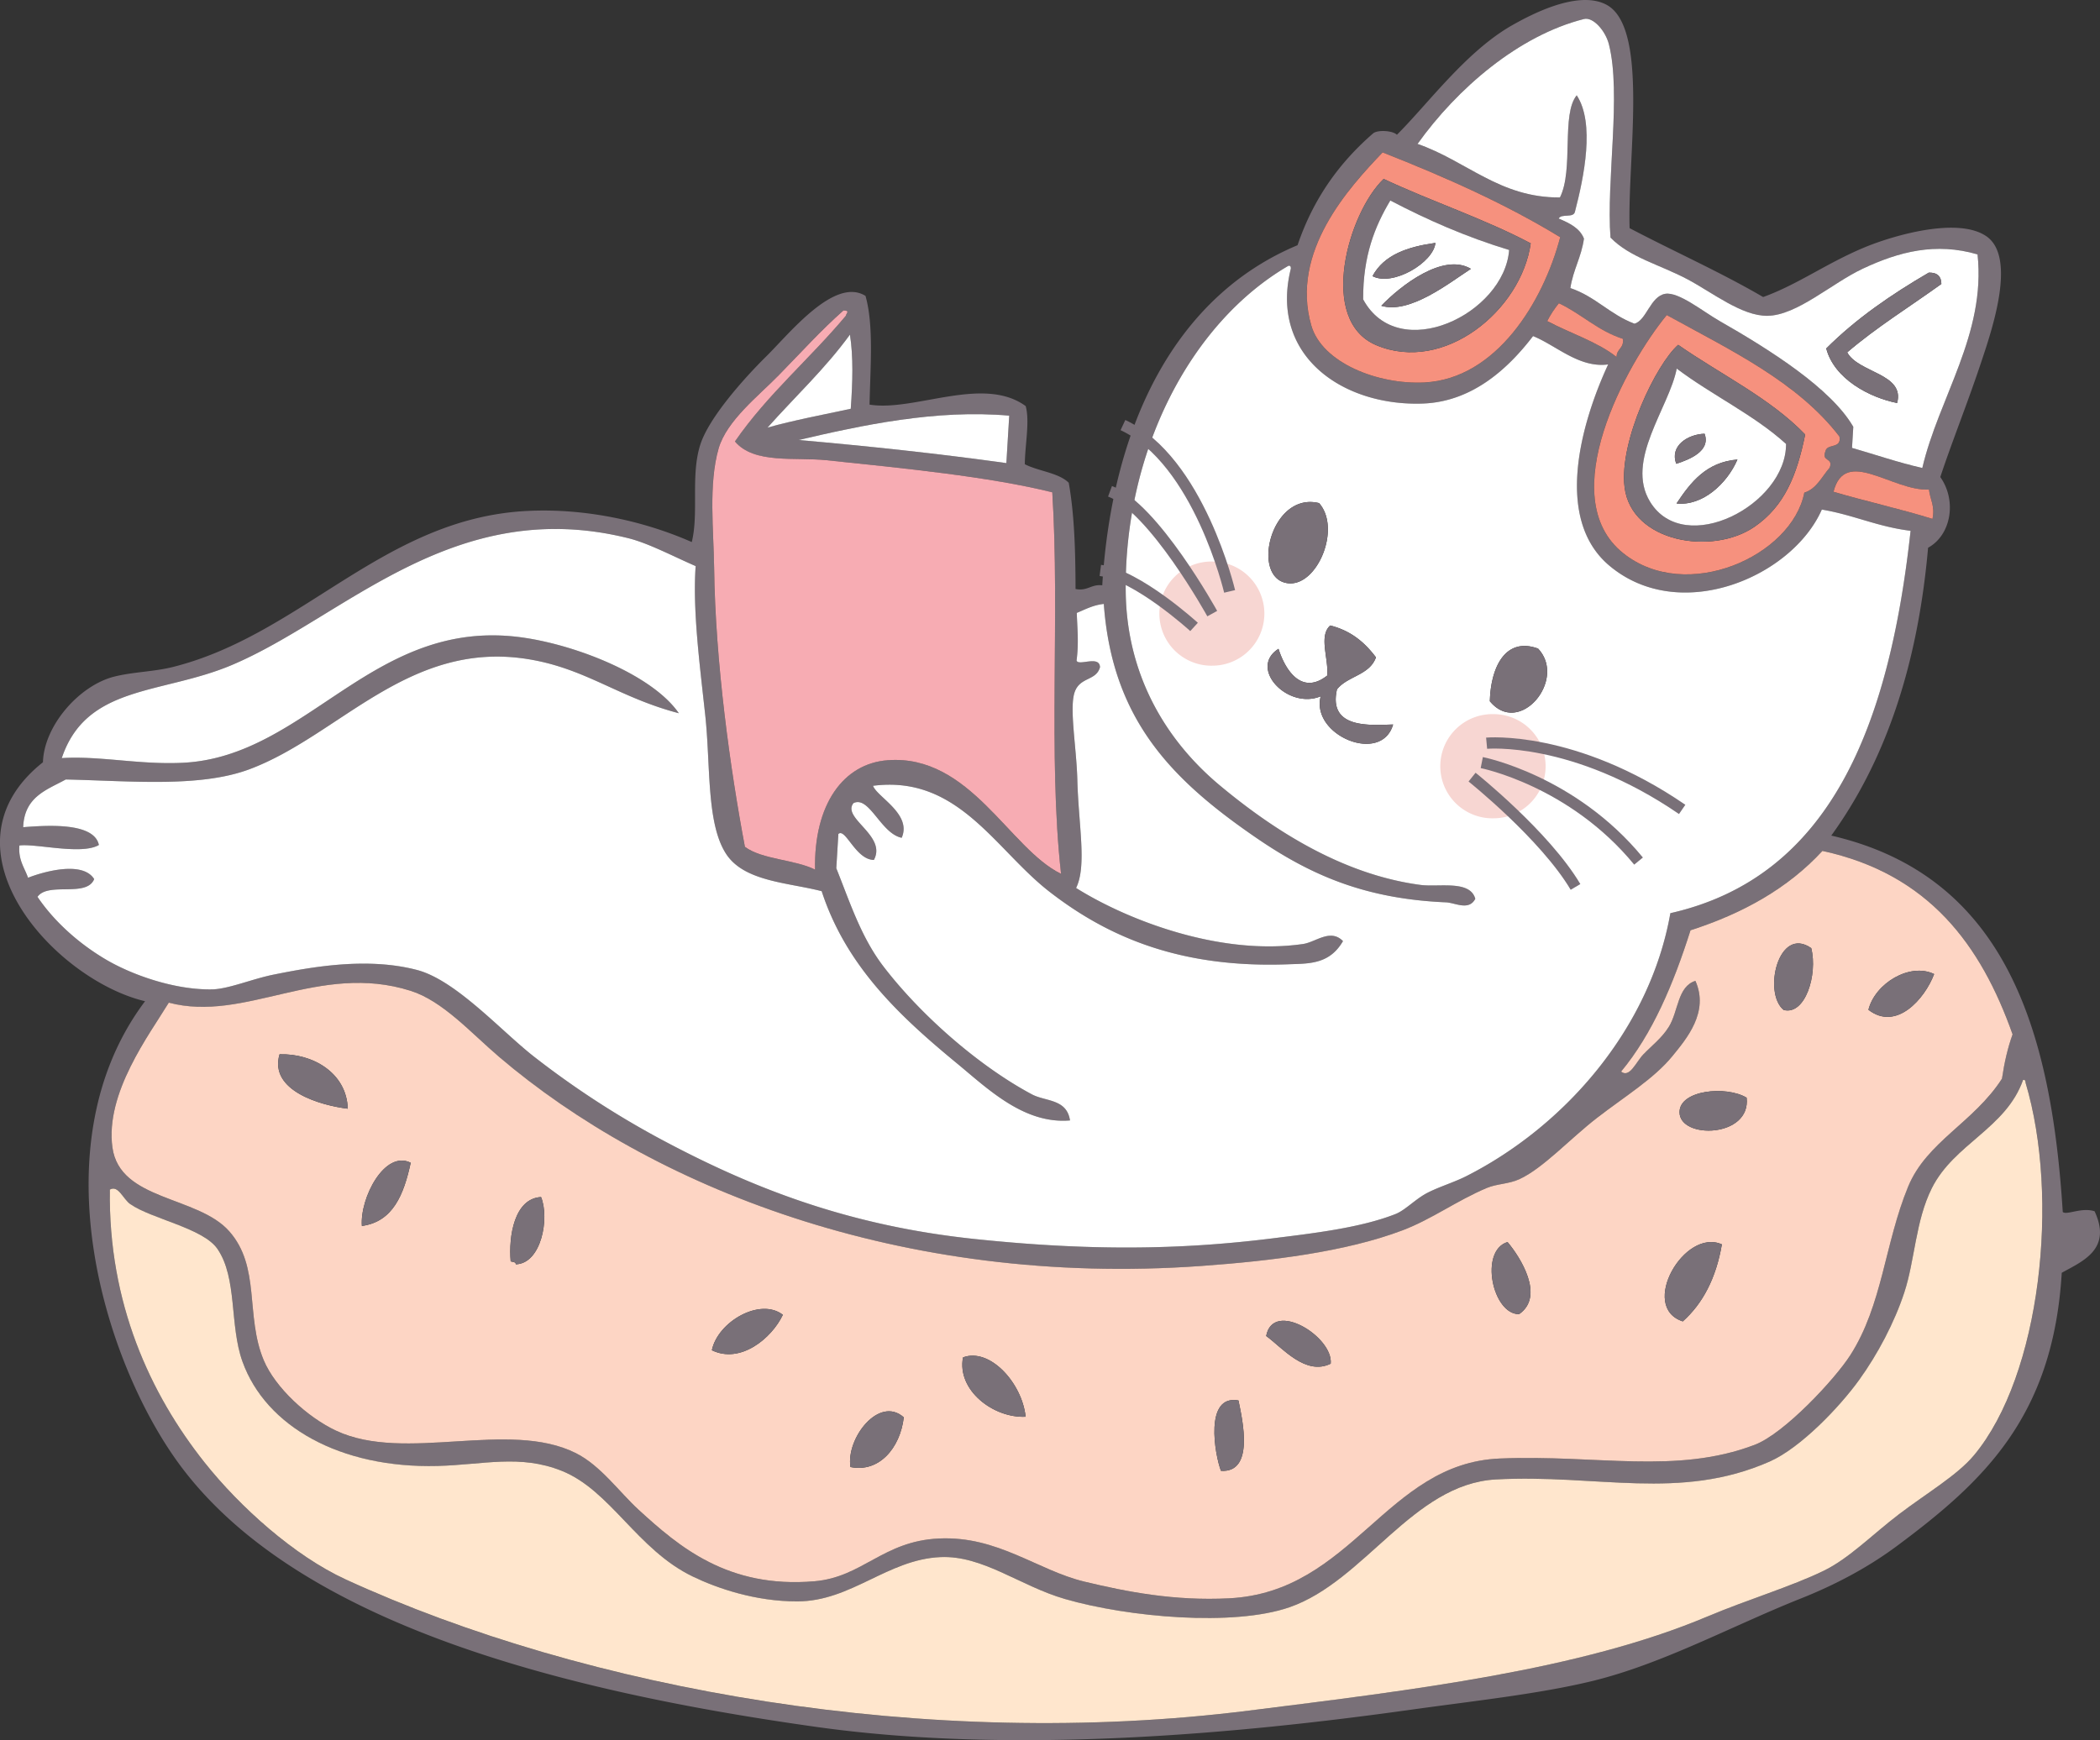 <svg width="187" height="155" viewBox="0 0 187 155" fill="none" xmlns="http://www.w3.org/2000/svg"><rect x="0" y="0" width="187" height="155" fill="#333333" stroke="none"/><g clip-path="url(#a)"><path fill-rule="evenodd" clip-rule="evenodd" d="M145.112 20.322c3.938 2.069 8.113 3.927 11.892 6.136 3.097-1.12 5.594-2.985 8.99-4.407 2.576-1.078 8.38-2.77 10.907-.992 2.671 1.878.484 8.293-.43 11.05-1.289 3.881-2.576 7.016-3.692 10.383 1.478 2.09.983 5.155-1.088 6.297-.939 10.728-3.923 19.15-8.621 25.639 15.453 3.575 19.587 17.175 20.614 33.527.361.309 1.673-.444 2.834-.064 1.574 3.386-1.063 4.443-2.924 5.479-.765 12.817-6.961 18.595-14.673 24.332-2.613 1.943-5.55 3.483-8.535 4.67-6.158 2.449-12.325 5.836-18.602 7.363-4.747 1.155-10.499 1.763-16.188 2.56-15.267 2.137-35.29 4.003-52.912 1.524-22.536-3.169-45.804-9.115-56.387-22.957-6.903-9.028-13.108-28.756-3.38-41.68-8.06-1.914-18.738-13.64-9.092-21.286.09-3.251 3.224-6.843 6.355-7.63 1.696-.425 3.53-.43 5.24-.862 11.488-2.897 18.782-13.24 31.492-13.891 5.496-.282 10.776 1.038 14.689 2.77.644-2.631-.12-5.902.759-8.674.758-2.39 3.866-5.885 5.9-7.892 2.058-2.033 6.06-7.079 8.812-5.36.746 2.673.426 6.29.359 9.683 4.009.648 10.115-2.63 13.904.13.378 1.37-.066 3.468-.077 5.18 1.219.625 3 .752 3.91 1.65.514 2.877.596 6.139.607 9.463 1.076.21 1.384-.446 2.378-.328.894-14.634 6.732-25.84 17.391-30.295 1.433-4.235 3.799-7.42 6.732-9.963.402-.33 1.755-.249 2.114.127 2.762-2.743 6.156-7.42 10.256-9.751 1.68-.955 5.835-3.151 8.365-1.853 3.865 1.981 1.896 13.65 2.101 19.922zM143.271 3.95c-.309-1.213-1.411-2.459-2.222-2.255-5.805 1.463-11.291 6.181-14.82 11.125 4.366 1.51 7.314 4.809 12.681 4.771 1.24-2.476.102-7.4 1.493-9.1 1.636 2.482.65 7.268-.154 10.36-.121.615-1.21.14-1.452.619.962.407 1.885.848 2.251 1.785-.23 1.663-.962 2.762-1.21 4.405 2.241.756 3.526 2.36 5.704 3.172 1.071-.268 1.408-2.45 2.755-2.662 1.189-.187 3.352 1.58 4.806 2.41 4.575 2.615 9.956 6.03 11.928 9.439l-.113 1.878c2.083.6 4.067 1.288 6.258 1.792 1.456-6.258 5.68-11.93 4.921-19.028-3.736-1.093-6.996-.242-10.216 1.27-2.792 1.31-5.859 4.173-8.506 4.2-2.276.024-4.906-2.085-7.114-3.256-2.463-1.307-5.129-1.938-6.85-3.712-.385-5.042.98-12.808-.14-17.213zm-26.506 25.033c.959 3.34 5.929 5.29 10.068 5.083 6.401-.318 10.584-7.164 12.099-12.939-4.803-2.931-10.192-5.344-15.815-7.55-3 3.142-8.236 8.839-6.352 15.406zM100.241 52.73c.091 7.265 3.455 13.124 8.392 17.238 4.718 3.93 10.875 7.928 17.859 8.853 1.639.216 4.415-.457 4.877 1.236-.576 1.094-1.786.35-2.613.314-7.12-.308-11.962-2.366-16.868-5.73-7.575-5.192-12.851-10.56-13.597-20.85-.95.1-1.645.486-2.406.798.038 1.374.189 2.648-.02 4.24.142.536 2.043-.503 2.085.598-.336 1.235-1.779.847-2.256 2.22-.492 1.417.163 4.939.238 7.791.106 4.097.858 7.68-.11 9.656 4.49 2.823 12.777 6.068 20.213 4.988 1.14-.165 2.433-1.402 3.553-.257-1.21 2.092-3.055 1.997-4.841 2.065-9.49.363-15.972-2.328-21.304-6.468-4.83-3.751-8.129-10.407-15.701-9.43.337.985 3.484 2.513 2.55 4.63-1.86-.376-2.888-3.782-4.294-3.085-1.07 1.34 2.995 2.893 1.817 5.058-1.621-.01-2.533-2.89-3.162-2.312l-.184 3.053c1.208 3.016 2.197 6.13 4.189 8.736 3.298 4.314 8.475 8.864 13.225 11.402 1.223.653 3.106.387 3.396 2.325-4.104.348-7.328-2.828-10.068-5.084-5.238-4.313-9.883-8.726-12.044-15.337-3.01-.777-6.92-.847-8.523-3.341-1.756-2.73-1.358-7.867-1.848-12.365-.51-4.68-1.122-9.35-.852-13.249-2.045-.892-4.21-2.04-5.98-2.482-15.637-3.898-25.315 7.077-35.345 11.303-6.22 2.621-12.928 1.736-15.12 8.28 3.41-.214 6.97.614 10.822.417 11.14-.57 16.976-13.137 30.382-11.131 4.897.733 11.462 3.397 13.744 6.72-5.377-1.41-8.259-3.975-13.387-4.814-10.675-1.746-16.865 6.84-24.88 9.813-4.414 1.637-10.543 1.027-16.325.901-1.693.932-3.688 1.524-3.793 4.25 2.106-.162 6.312-.46 6.743 1.584-1.527.91-5.608-.144-7.077.045-.115 1.288.451 1.971.77 2.874 1.258-.495 4.834-1.562 5.888.12-.675 1.663-4.1.224-5.048 1.58 1.366 2.025 3.46 4.019 6.032 5.548 2.333 1.388 6.146 2.751 9.506 2.694 1.467-.025 3.562-.929 5.503-1.318 3.376-.677 8.31-1.575 12.758-.41 3.452.905 7.483 5.423 10.382 7.696a79.184 79.184 0 0 0 11.116 7.268c8.276 4.453 16.903 7.823 28.225 9.006 9.933 1.038 18.026.987 26.413-.058 3.671-.457 7.846-.937 10.978-2.166.917-.36 1.809-1.38 2.947-1.944 1.069-.529 2.326-.906 3.389-1.445 8.709-4.423 16.337-13.09 18.154-23.415 14.327-3.238 19.498-16.8 21.391-34.06-2.944-.357-5.085-1.422-7.904-1.89-2.645 6.01-12.649 10.282-18.929 4.987-4.963-4.186-2.484-12.759-.098-17.917-2.571.349-4.616-1.689-6.686-2.523-2.094 2.733-5.288 5.838-9.795 6.008-7.083.267-13.718-4.214-11.772-12.021-.005-.144-.018-.28-.221-.25-8.798 5.128-14.64 16.642-14.486 29.057zM137.774 28.6c2.04 1.084 4.455 1.834 6.175 3.2.006-.745.671-.747.568-1.615-2.266-.734-3.68-2.222-5.703-3.172a8.97 8.97 0 0 0-1.04 1.587zm10.644-.537c-3.561 4.316-10.124 16.22-3.873 21.212 5.642 4.505 15.031.24 16.124-5.392 1.103-.345 1.556-1.422 2.256-2.22.36-.911-.744-.527-.384-1.438.129-.774 1.462-.19 1.259-1.338-3.716-4.857-9.704-7.703-15.382-10.824zM69.336 33.43c-1.787 1.83-4.627 4.036-5.344 6.512-.918 3.17-.442 7.385-.403 10.58.106 8.475 1.448 18.076 2.742 24.91 1.554 1.143 4.426 1.117 6.245 2.026-.108-5.79 2.498-9.448 6.482-9.743 7.329-.544 10.816 7.879 15.425 10.12-1.173-10.52-.092-23.034-.78-33.982-5.641-1.405-13.337-2.154-20.107-2.86-2.772-.29-6.453.361-8.153-1.67 2.888-4.184 6.67-7.36 9.872-11.189.07-.291.395-.458-.207-.483-2.015 1.786-3.758 3.719-5.772 5.779zm-.988 4.654c2.377-.663 4.923-1.136 7.411-1.674.17-2.373.235-4.654-.073-6.603-2.204 3.032-4.885 5.526-7.338 8.277zm2.763 1.11c6.318.553 12.507 1.22 18.504 2.057l.256-4.226c-6.526-.583-13.17.862-18.76 2.168zm92.157 4.61c2.883.853 5.969 1.528 8.814 2.416.239-1.175-.218-1.734-.314-2.611-3.283.144-7.476-3.842-8.5.194zm-12.733 39.059c-1.523 4.801-3.388 9.22-6.182 12.589.77.598 1.323-.849 1.979-1.531.74-.771 1.652-1.462 2.27-2.455.866-1.395.764-3.596 2.37-4.1 1.237 2.783-.788 5.154-2.056 6.71-1.639 2.013-4.287 3.624-6.698 5.489-2.426 1.875-4.811 4.503-6.933 5.474-.929.425-2.013.404-2.876.769-2.736 1.155-4.879 2.782-7.538 3.787-5.033 1.904-11.654 2.717-17.876 3.165-26.88 1.935-49.11-7.164-62.544-18.615-2.526-2.153-5.016-4.988-7.897-5.896-8.142-2.566-14.722 2.863-21.522 1.06-1.737 2.846-5.684 8.054-5.022 12.894.651 4.765 7.589 4.295 10.397 7.461 2.828 3.19 1.412 7.52 3.079 11.497 1.023 2.441 3.897 5.085 6.46 6.281 6.157 2.874 15.332-1.021 21.337 1.993 2.21 1.109 3.862 3.47 5.59 5.05 3.576 3.27 7.942 7.02 15.65 6.363 4.297-.367 6.086-3.575 11.078-3.81 5.265-.248 8.762 2.834 12.972 3.845 3.761.903 8.003 1.732 12.88 1.482 11.001-.563 13.952-12.027 24.096-12.451 8.66-.363 15.711 1.447 22.711-1.224 2.645-1.009 7.141-5.854 8.499-7.972 2.874-4.482 3.067-9.944 5.149-15.007 1.658-4.029 5.835-5.7 8.363-9.63.209-1.436.515-2.762.945-3.95-2.818-7.95-7.454-14.29-16.935-16.337-3.058 3.322-7.074 5.565-11.746 7.069zm21.488 22.975c-1.458 2.916-1.505 6.417-2.447 9.279-.886 2.697-2.367 5.494-4.005 7.771-1.759 2.445-5.239 6.085-7.986 7.296-8.022 3.535-15.353 1.104-24.384 1.594-7.382.401-11.665 9.057-18.372 11.383-5.006 1.736-14.383.891-19.998-.733-4.007-1.159-7.294-3.903-11.094-3.732-4.71.211-7.934 3.935-12.736 3.945-3.747.008-7.15-1.176-9.299-2.21-4.98-2.396-7.33-7.686-11.693-9.424-3.732-1.486-6.947-.535-11.057-.43-8.668.222-15.287-3.527-17.36-9.295-1.17-3.251-.438-7.405-2.224-10.031-1.27-1.867-5.886-2.677-7.776-4.003-.643-.451-1.05-1.713-1.809-1.288-.149 10.1 3.592 18.212 8.437 24.311 3.154 3.969 7.988 8.312 12.576 10.419 21.409 9.83 51.764 15.275 80.412 11.68 14.645-1.839 29.509-3.611 40.828-8.381 3.654-1.54 7.495-2.675 10.386-4.088 2.246-1.097 4.337-3.241 6.67-5.018 2.448-1.865 5.193-3.467 6.683-5.253 5.964-7.146 7.652-22.973 4.596-33.187-.004-.143-.018-.28-.221-.249-1.535 4.333-6.141 5.673-8.127 9.644z" fill="#797078"></path><path fill-rule="evenodd" clip-rule="evenodd" d="M143.411 21.162c1.721 1.774 4.387 2.405 6.85 3.712 2.207 1.17 4.838 3.28 7.114 3.256 2.647-.027 5.715-2.89 8.506-4.2 3.22-1.512 6.48-2.363 10.216-1.27.759 7.098-3.464 12.77-4.92 19.027-2.192-.503-4.175-1.192-6.259-1.791l.113-1.879c-1.972-3.41-7.353-6.823-11.928-9.438-1.453-.83-3.617-2.598-4.806-2.41-1.347.212-1.684 2.394-2.755 2.662-2.178-.813-3.463-2.416-5.704-3.172.248-1.643.98-2.742 1.21-4.405-.366-.937-1.288-1.379-2.251-1.786.242-.479 1.331-.003 1.452-.62.804-3.09 1.79-7.876.154-10.359-1.391 1.7-.253 6.624-1.493 9.1-5.367.038-8.315-3.26-12.681-4.77 3.529-4.944 9.015-9.662 14.82-11.125.811-.205 1.913 1.041 2.222 2.255 1.12 4.406-.245 12.172.14 17.213zm28.345 3.122c-3.322 1.938-6.46 4.085-9.133 6.755.715 2.731 3.879 4.376 6.31 4.858.722-2.628-3.456-2.674-4.445-4.51 2.611-2.24 5.584-4.07 8.386-6.094-.005-.662-.349-1.025-1.118-1.01z" fill="#fff"></path><path fill-rule="evenodd" clip-rule="evenodd" d="M123.118 13.576c5.622 2.207 11.012 4.62 15.815 7.552-1.516 5.774-5.698 12.62-12.099 12.939-4.14.206-9.11-1.744-10.069-5.084-1.884-6.567 3.352-12.263 6.353-15.407zm.093 2.363c-3.142 3.006-5.901 12.593-.657 14.807 6.038 2.55 12.908-3.1 13.752-9.07-4.076-2.168-8.832-3.733-13.095-5.737z" fill="#F6917E"></path><path fill-rule="evenodd" clip-rule="evenodd" d="M136.307 21.676c-.845 5.97-7.714 11.619-13.753 9.07-5.244-2.215-2.486-11.8.658-14.808 4.262 2.004 9.018 3.57 13.095 5.738zm-12.503-3.817c-1.374 2.297-2.439 4.943-2.419 8.81 3.159 5.843 12.57 1.284 12.999-4.402-3.863-1.171-7.322-2.7-10.58-4.408z" fill="#797078"></path><path fill-rule="evenodd" clip-rule="evenodd" d="M134.385 22.267c-.429 5.685-9.841 10.244-12.999 4.4-.02-3.867 1.044-6.512 2.418-8.808 3.258 1.707 6.717 3.236 10.581 4.408zm-12.167 2.33c1.815.948 5.447-1.223 5.602-2.962-2.438.344-4.568 1.035-5.602 2.962zm.783 2.64c2.538.77 6.074-2.057 7.98-3.29-2.447-1.47-6.256 1.49-7.98 3.29z" fill="#fff"></path><path fill-rule="evenodd" clip-rule="evenodd" d="M127.82 21.635c-.155 1.74-3.787 3.91-5.602 2.962 1.034-1.927 3.164-2.618 5.602-2.962zM172.873 25.293c-2.802 2.023-5.774 3.854-8.385 6.093.989 1.836 5.167 1.883 4.444 4.51-2.431-.482-5.594-2.127-6.309-4.858 2.673-2.67 5.811-4.816 9.132-6.755.77-.015 1.114.347 1.118 1.01zM130.981 23.947c-1.906 1.232-5.442 4.059-7.98 3.29 1.723-1.8 5.533-4.76 7.98-3.29z" fill="#797078"></path><path fill-rule="evenodd" clip-rule="evenodd" d="M114.728 23.674c.202-.03.216.105.22.25-1.945 7.806 4.689 12.287 11.773 12.02 4.507-.17 7.7-3.275 9.794-6.008 2.071.835 4.116 2.872 6.687 2.524-2.386 5.157-4.866 13.73.098 17.916 6.279 5.295 16.284 1.024 18.929-4.987 2.818.468 4.96 1.534 7.904 1.89-1.893 17.26-7.065 30.821-21.391 34.06-1.818 10.325-9.445 18.992-18.155 23.415-1.062.54-2.319.916-3.388 1.446-1.139.564-2.03 1.583-2.947 1.943-3.133 1.229-7.308 1.709-10.978 2.166-8.387 1.046-16.48 1.096-26.413.059-11.323-1.183-19.95-4.554-28.225-9.006a79.253 79.253 0 0 1-11.116-7.269c-2.9-2.273-6.93-6.79-10.383-7.695-4.448-1.166-9.382-.267-12.757.41-1.942.389-4.036 1.293-5.504 1.318-3.36.056-7.172-1.306-9.505-2.694-2.571-1.53-4.666-3.524-6.032-5.548.947-1.356 4.373.082 5.047-1.581-1.054-1.681-4.63-.615-5.888-.12-.318-.902-.885-1.586-.77-2.874 1.47-.189 5.55.866 7.077-.045-.43-2.043-4.636-1.745-6.742-1.584.104-2.725 2.1-3.318 3.793-4.25 5.781.126 11.91.736 16.325-.9 8.015-2.973 14.205-11.56 24.88-9.813 5.128.839 8.01 3.404 13.386 4.812-2.281-3.322-8.847-5.987-13.743-6.719-13.407-2.006-19.242 10.56-30.383 11.13-3.852.198-7.41-.63-10.821-.415 2.192-6.546 8.9-5.66 15.12-8.28 10.03-4.227 19.707-15.201 35.344-11.303 1.77.441 3.935 1.59 5.981 2.481-.27 3.898.342 8.57.851 13.249.49 4.499.092 9.635 1.848 12.365 1.604 2.494 5.513 2.564 8.523 3.342 2.162 6.61 6.806 11.023 12.044 15.336 2.74 2.257 5.964 5.432 10.069 5.084-.29-1.938-2.173-1.671-3.397-2.325-4.75-2.537-9.926-7.088-13.224-11.402-1.992-2.606-2.981-5.72-4.19-8.736l.185-3.052c.628-.58 1.54 2.301 3.162 2.311 1.178-2.165-2.887-3.717-1.818-5.058 1.407-.696 2.435 2.71 4.294 3.086.934-2.117-2.213-3.646-2.55-4.631 7.573-.977 10.871 5.679 15.702 9.43 5.332 4.14 11.814 6.831 21.303 6.468 1.787-.068 3.632.027 4.841-2.064-1.119-1.145-2.412.091-3.553.257-7.435 1.08-15.722-2.166-20.213-4.99.969-1.974.217-5.558.11-9.654-.074-2.853-.728-6.374-.237-7.791.477-1.374 1.919-.986 2.256-2.221-.043-1.1-1.944-.061-2.086-.597.21-1.593.059-2.867.02-4.24.762-.313 1.457-.698 2.406-.798.747 10.29 6.023 15.657 13.598 20.85 4.906 3.364 9.747 5.422 16.867 5.73.827.035 2.038.78 2.614-.315-.463-1.692-3.238-1.02-4.878-1.236-6.984-.925-13.141-4.922-17.858-8.853-4.937-4.114-8.302-9.972-8.392-17.237-.155-12.417 5.687-23.93 14.486-29.057zm-.055 28.276c2.607.335 4.799-4.867 2.788-7.137-4.301-1.065-6.134 6.708-2.788 7.137zm3.781 3.763c-1.05.928-.127 2.963-.269 4.46-2.268 1.786-3.73-.465-4.337-2.382-2.709 1.713.81 5.445 3.754 4.232-.885 3.485 5.42 6.101 6.451 2.51-1.944.046-5.812.443-5-3.129.938-1.2 2.901-1.244 3.474-2.854-.972-1.286-2.183-2.363-4.073-2.837zm18.505 2.057c-2.938-1.07-4.218 1.714-4.292 4.69 2.634 3.202 6.899-1.934 4.292-4.69z" fill="#fff"></path><path fill-rule="evenodd" clip-rule="evenodd" d="M138.815 27.011c2.022.95 3.437 2.438 5.703 3.172.102.868-.563.87-.568 1.615-1.72-1.366-4.135-2.116-6.175-3.2.3-.581.646-1.11 1.04-1.587zM163.8 38.886c.203 1.148-1.13.565-1.259 1.339-.36.91.744.526.385 1.437-.701.798-1.154 1.875-2.256 2.22-1.094 5.632-10.483 9.897-16.125 5.392-6.251-4.992.313-16.895 3.874-21.211 5.677 3.12 11.665 5.966 15.381 10.823zm-14.362-8.17c-1.945 1.692-5.272 8.567-4.774 12.673.598 4.925 7.823 6.12 11.577 3.526 2.656-1.835 3.757-4.548 4.505-8.212-3.116-3.241-7.518-5.344-11.308-7.987z" fill="#F6917E"></path><path fill-rule="evenodd" clip-rule="evenodd" d="M160.746 38.702c-.748 3.665-1.848 6.378-4.504 8.212-3.755 2.594-10.98 1.399-11.578-3.525-.498-4.107 2.83-10.982 4.774-12.674 3.79 2.644 8.192 4.746 11.308 7.987zm-13.803 6.002c3.066 4.984 12.127.247 12.101-5.162-2.846-2.59-6.623-4.357-9.734-6.714-.667 3.471-4.627 8.202-2.367 11.876z" fill="#797078"></path><path fill-rule="evenodd" clip-rule="evenodd" d="M75.109 27.65c.602.026.276.192.206.484-3.201 3.829-6.983 7.005-9.87 11.188 1.699 2.032 5.38 1.38 8.152 1.67 6.77.707 14.465 1.455 20.107 2.86.688 10.949-.393 23.464.78 33.983-4.609-2.241-8.096-10.664-15.425-10.12-3.984.295-6.59 3.953-6.482 9.742-1.82-.908-4.691-.882-6.245-2.026-1.294-6.833-2.637-16.434-2.742-24.909-.04-3.195-.516-7.41.402-10.58.718-2.477 3.558-4.684 5.345-6.512 2.014-2.06 3.756-3.994 5.772-5.78z" fill="#F7ACB3"></path><path fill-rule="evenodd" clip-rule="evenodd" d="M149.31 32.83c3.111 2.355 6.888 4.122 9.734 6.713.026 5.409-9.036 10.146-12.101 5.162-2.26-3.674 1.7-8.405 2.367-11.876zm-.041 8.48c1.188-.382 3.08-1.14 2.52-2.675-1.491.04-3.129 1.084-2.52 2.675zm.023 3.536c2.314.246 4.498-1.765 5.424-3.914-2.763.228-4.154 2.003-5.424 3.914zM75.686 29.806c.308 1.95.242 4.231.073 6.603-2.489.538-5.034 1.012-7.411 1.675 2.453-2.752 5.134-5.245 7.338-8.278z" fill="#fff"></path><path fill-rule="evenodd" clip-rule="evenodd" d="M151.79 38.634c.56 1.536-1.332 2.294-2.52 2.676-.61-1.591 1.029-2.635 2.52-2.676z" fill="#797078"></path><path fill-rule="evenodd" clip-rule="evenodd" d="M89.87 37.024l-.255 4.226c-5.997-.837-12.187-1.503-18.504-2.057 5.591-1.305 12.234-2.751 18.76-2.169z" fill="#fff"></path><path fill-rule="evenodd" clip-rule="evenodd" d="M154.716 40.931c-.925 2.15-3.109 4.16-5.424 3.915 1.27-1.912 2.661-3.687 5.424-3.915z" fill="#797078"></path><path fill-rule="evenodd" clip-rule="evenodd" d="M171.769 43.608c.096.878.552 1.437.314 2.611-2.846-.887-5.931-1.563-8.815-2.416 1.024-4.037 5.217-.05 8.501-.195z" fill="#F6917E"></path><path fill-rule="evenodd" clip-rule="evenodd" d="M117.461 44.812c2.011 2.27-.181 7.472-2.788 7.138-3.346-.43-1.513-8.202 2.788-7.138zM122.527 58.552c-.573 1.61-2.536 1.654-3.473 2.854-.813 3.572 3.055 3.175 4.999 3.129-1.031 3.59-7.335.975-6.451-2.51-2.943 1.213-6.463-2.52-3.754-4.232.608 1.916 2.069 4.168 4.338 2.383.142-1.498-.781-3.533.269-4.462 1.889.475 3.1 1.55 4.072 2.838zM132.667 62.46c.074-2.976 1.354-5.76 4.292-4.69 2.608 2.756-1.658 7.892-4.292 4.69z" fill="#797078"></path><path fill-rule="evenodd" clip-rule="evenodd" d="M162.281 75.793c9.481 2.048 14.117 8.388 16.935 16.339-.43 1.186-.735 2.513-.945 3.949-2.528 3.929-6.705 5.6-8.362 9.63-2.083 5.063-2.275 10.525-5.15 15.007-1.358 2.117-5.853 6.962-8.499 7.972-7 2.671-14.05.861-22.711 1.223-10.144.425-13.095 11.889-24.095 12.452-4.877.25-9.119-.579-12.88-1.483-4.211-1.011-7.707-4.092-12.973-3.845-4.991.235-6.78 3.444-11.077 3.81-7.709.658-12.075-3.093-15.65-6.362-1.728-1.58-3.38-3.941-5.591-5.051-6.005-3.013-15.18.882-21.338-1.992-2.562-1.196-5.436-3.84-6.459-6.281-1.667-3.978-.25-8.308-3.08-11.497-2.807-3.166-9.744-2.696-10.396-7.461-.662-4.84 3.285-10.048 5.022-12.895 6.801 1.803 13.38-3.625 21.522-1.059 2.881.908 5.372 3.743 7.898 5.896 13.434 11.451 35.664 20.55 62.543 18.615 6.223-.448 12.843-1.261 17.877-3.165 2.658-1.006 4.802-2.633 7.538-3.787.863-.365 1.947-.344 2.876-.77 2.121-.97 4.506-3.598 6.933-5.474 2.41-1.864 5.058-3.476 6.698-5.487 1.268-1.557 3.292-3.928 2.055-6.71-1.606.502-1.504 2.703-2.369 4.098-.618.995-1.53 1.685-2.271 2.456-.655.682-1.209 2.128-1.979 1.53 2.795-3.369 4.659-7.787 6.183-12.589 4.671-1.503 8.687-3.746 11.745-7.069zm-3.448 14.168c1.922.492 3.043-3.154 2.454-5.508-2.928-2.051-4.325 3.988-2.454 5.508zm7.547-.017c2.471 1.922 5.007-.95 5.85-3.182-2.159-1.046-5.26.823-5.85 3.182zm-16.822 9.12c.002 2.431 6.385 2.293 5.974-1.29-1.817-1.092-5.975-.683-5.974 1.29zM24.894 93.91c-.964 3.25 3.688 4.56 6.075 4.844-.1-3.183-3.113-4.934-6.075-4.844zm7.331 15.288c2.78-.375 3.735-2.809 4.348-5.629-2.322-1.158-4.535 3.148-4.348 5.629zm117.624 8.501c1.779-1.59 2.964-3.847 3.48-6.86-3.343-1.492-7.4 5.586-3.48 6.86zm-15.607-7.067c-2.532.776-1.339 6.437 1.027 6.424 2.335-1.603.087-5.11-1.027-6.424zm-88.767 1.721c.18.064.464.034.456.263 2.276-.065 3.019-4.116 2.248-5.992-2.384.129-2.9 3.505-2.704 5.729zm67.275 6.646c1.445 1.051 3.496 3.569 5.746 2.467.241-2.386-5.132-5.725-5.746-2.467zm-49.36 1.268c2.53 1.246 5.325-1.052 6.322-3.154-2.016-1.567-5.796.614-6.322 3.154zm22.364.64c-.557 2.914 2.694 5.422 5.576 5.285-.315-3.014-3.2-6.18-5.576-5.285zm22.97 10.103c2.977.187 1.936-4.455 1.557-6.268-3.064-.561-2.105 4.849-1.557 6.268zm-32.992-.338c2.517.516 4.42-1.655 4.748-4.427-2.207-1.959-5.155 1.873-4.748 4.427z" fill="#FDD5C4"></path><path fill-rule="evenodd" clip-rule="evenodd" d="M161.287 84.453c.589 2.354-.533 6-2.455 5.507-1.87-1.519-.473-7.558 2.455-5.507zM172.23 86.761c-.843 2.232-3.379 5.104-5.851 3.182.591-2.358 3.692-4.227 5.851-3.182z" fill="#797078"></path><path fill-rule="evenodd" clip-rule="evenodd" d="M180.15 96.193c.203-.031.217.105.222.249 3.055 10.214 1.367 26.04-4.597 33.187-1.49 1.786-4.234 3.388-6.683 5.253-2.333 1.777-4.423 3.921-6.67 5.018-2.891 1.413-6.732 2.548-10.386 4.088-11.319 4.769-26.183 6.542-40.828 8.38-28.647 3.596-59.003-1.85-80.412-11.679-4.589-2.107-9.422-6.451-12.576-10.42-4.845-6.098-8.586-14.21-8.437-24.31.758-.425 1.166.836 1.809 1.287 1.89 1.327 6.506 2.137 7.776 4.004 1.786 2.626 1.055 6.779 2.224 10.031 2.073 5.767 8.691 9.516 17.36 9.295 4.11-.106 7.325-1.056 11.057.43 4.363 1.738 6.713 7.028 11.693 9.424 2.148 1.034 5.552 2.218 9.3 2.21 4.8-.01 8.026-3.735 12.735-3.946 3.8-.17 7.087 2.573 11.094 3.732 5.615 1.625 14.992 2.47 19.998.734 6.707-2.326 10.99-10.982 18.372-11.383 9.031-.491 16.362 1.941 24.384-1.594 2.747-1.211 6.227-4.851 7.986-7.296 1.638-2.277 3.119-5.074 4.005-7.771.942-2.863.989-6.364 2.447-9.279 1.987-3.971 6.592-5.311 8.127-9.644z" fill="#FFE6CD"></path><path fill-rule="evenodd" clip-rule="evenodd" d="M155.532 97.774c.411 3.583-5.972 3.721-5.974 1.29-.001-1.974 4.157-2.383 5.974-1.29zM30.968 98.752c-2.386-.283-7.038-1.593-6.074-4.844 2.962-.09 5.974 1.66 6.074 4.844zM36.573 103.567c-.613 2.82-1.567 5.255-4.348 5.629-.187-2.481 2.025-6.787 4.348-5.629zM153.329 110.838c-.516 3.013-1.701 5.271-3.48 6.86-3.92-1.274.137-8.352 3.48-6.86zM135.269 117.055c-2.366.013-3.559-5.648-1.028-6.424 1.115 1.314 3.363 4.821 1.028 6.424zM48.179 106.623c.771 1.876.027 5.926-2.248 5.992.007-.229-.277-.2-.456-.264-.196-2.223.32-5.6 2.704-5.728zM118.496 121.465c-2.25 1.102-4.301-1.416-5.746-2.468.614-3.257 5.987.082 5.746 2.468zM69.712 117.112c-.997 2.103-3.791 4.4-6.321 3.155.525-2.541 4.305-4.721 6.32-3.155zM91.33 126.192c-2.882.137-6.133-2.371-5.576-5.286 2.377-.894 5.261 2.272 5.576 5.286zM110.282 124.74c.378 1.814 1.419 6.455-1.558 6.269-.548-1.42-1.507-6.829 1.558-6.269zM80.48 126.245c-.329 2.772-2.231 4.943-4.748 4.427-.407-2.554 2.541-6.386 4.747-4.427z" fill="#797078"></path><path d="M132.991 72.888a4.64 4.64 0 0 0 4.642-4.64 4.64 4.64 0 0 0-4.642-4.638 4.64 4.64 0 1 0 0 9.278zM107.947 59.294a4.64 4.64 0 0 0 4.642-4.638 4.64 4.64 0 0 0-4.642-4.64 4.64 4.64 0 1 0 0 9.279z" fill="#F7D6D2"></path><path d="M132.38 66.199s7.772-.72 17.415 5.897M131.948 67.925s8.06 1.582 13.961 8.774M131.085 69.22s6.477 5.178 9.211 9.781M109.495 52.678s-2.734-11.65-9.5-14.816M107.948 54.656s-5.218-9.458-9.104-10.896M106.328 55.842s-5.037-4.603-8.347-5.034" stroke="#797078"></path></g><defs><clipPath id="a"><path fill="#fff" d="M0 0h187v155H0z"></path></clipPath></defs></svg>
